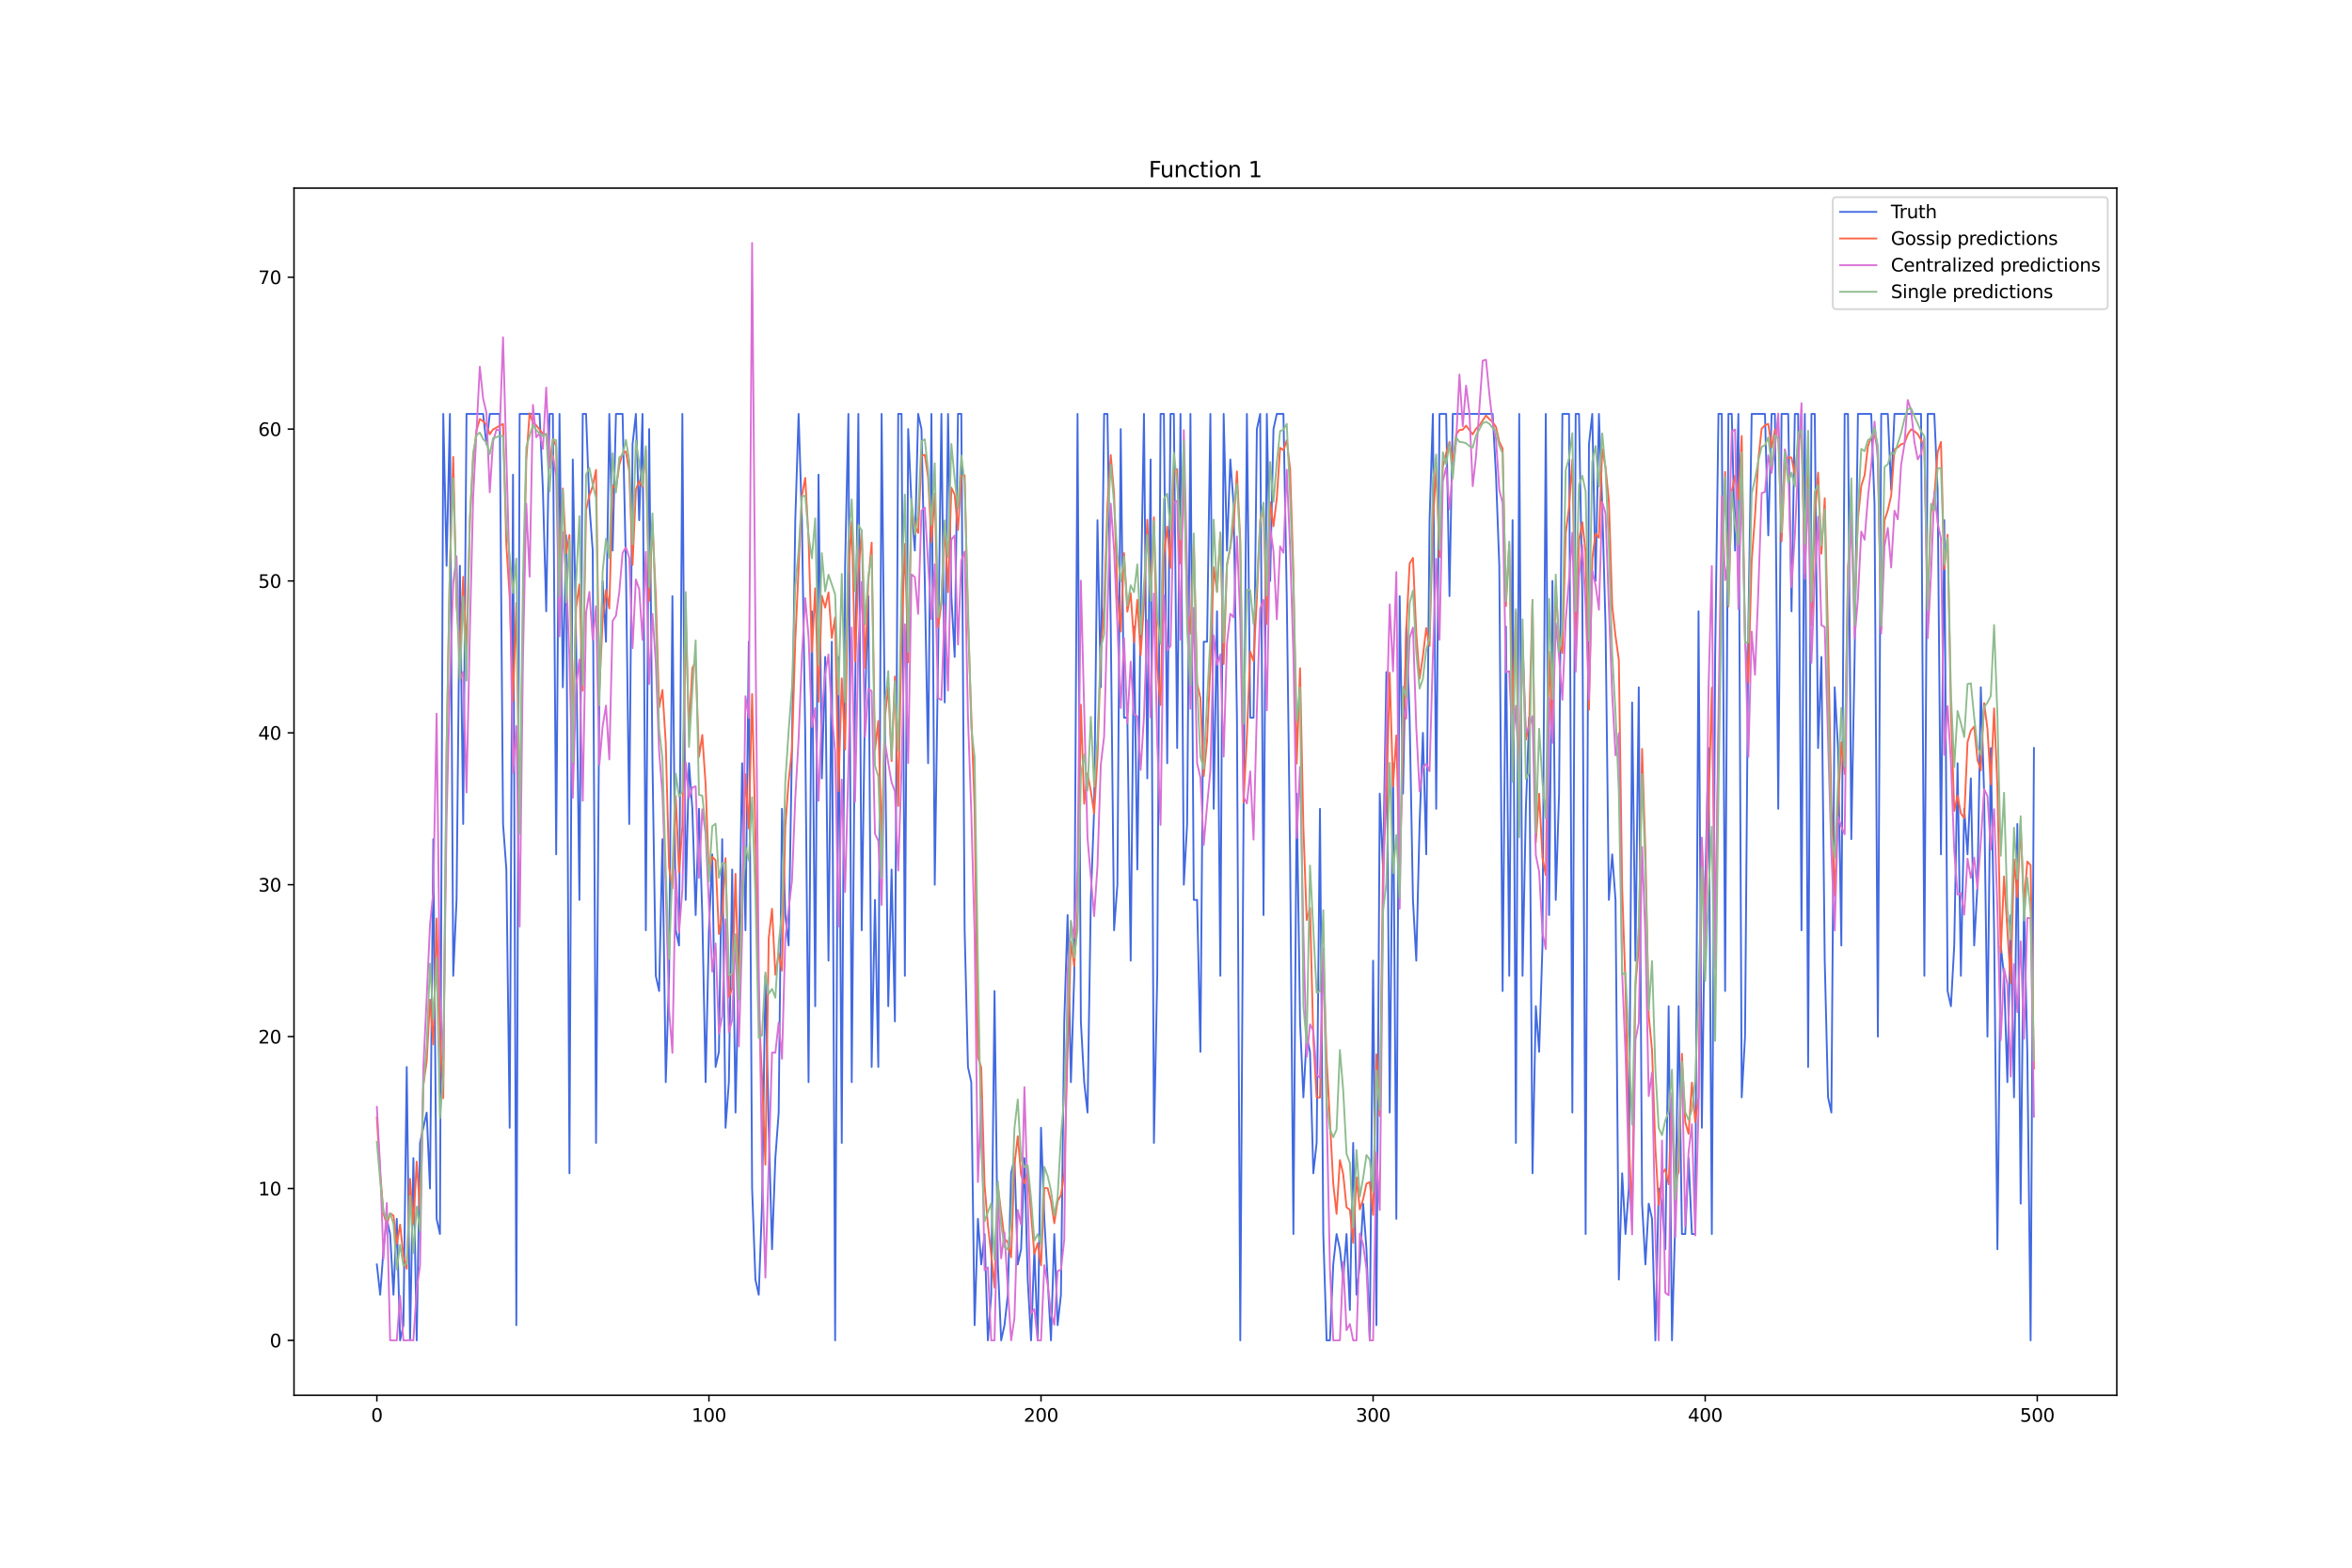 <?xml version="1.0" encoding="utf-8" standalone="no"?>
<!DOCTYPE svg PUBLIC "-//W3C//DTD SVG 1.1//EN"
  "http://www.w3.org/Graphics/SVG/1.1/DTD/svg11.dtd">
<svg xmlns:xlink="http://www.w3.org/1999/xlink" width="1296pt" height="864pt" viewBox="0 0 1296 864" xmlns="http://www.w3.org/2000/svg" version="1.1">
 <defs>
  <style type="text/css">*{stroke-linejoin: round; stroke-linecap: butt}</style>
 </defs>
 <g id="figure_1">
  <g id="patch_1">
   <path d="M 0 864 
L 1296 864 
L 1296 0 
L 0 0 
z
" style="fill: #ffffff"/>
  </g>
  <g id="axes_1">
   <g id="patch_2">
    <path d="M 162 768.96 
L 1166.4 768.96 
L 1166.4 103.68 
L 162 103.68 
z
" style="fill: #ffffff"/>
   </g>
   <g id="matplotlib.axis_1">
    <g id="xtick_1">
     <g id="line2d_1">
      <defs>
       <path id="mcb0550f1d6" d="M 0 0 
L 0 3.5 
" style="stroke: #000000; stroke-width: 0.8"/>
      </defs>
      <g>
       <use xlink:href="#mcb0550f1d6" x="207.655" y="768.96" style="stroke: #000000; stroke-width: 0.8"/>
      </g>
     </g>
     <g id="text_1">
      <!-- 0 -->
      <g transform="translate(204.473 783.558) scale(0.1 -0.1)">
       <defs>
        <path id="DejaVuSans-30" d="M 2034 4250 
Q 1547 4250 1301 3770 
Q 1056 3291 1056 2328 
Q 1056 1369 1301 889 
Q 1547 409 2034 409 
Q 2525 409 2770 889 
Q 3016 1369 3016 2328 
Q 3016 3291 2770 3770 
Q 2525 4250 2034 4250 
z
M 2034 4750 
Q 2819 4750 3233 4129 
Q 3647 3509 3647 2328 
Q 3647 1150 3233 529 
Q 2819 -91 2034 -91 
Q 1250 -91 836 529 
Q 422 1150 422 2328 
Q 422 3509 836 4129 
Q 1250 4750 2034 4750 
z
" transform="scale(0.016)"/>
       </defs>
       <use xlink:href="#DejaVuSans-30"/>
      </g>
     </g>
    </g>
    <g id="xtick_2">
     <g id="line2d_2">
      <g>
       <use xlink:href="#mcb0550f1d6" x="390.639" y="768.96" style="stroke: #000000; stroke-width: 0.8"/>
      </g>
     </g>
     <g id="text_2">
      <!-- 100 -->
      <g transform="translate(381.095 783.558) scale(0.1 -0.1)">
       <defs>
        <path id="DejaVuSans-31" d="M 794 531 
L 1825 531 
L 1825 4091 
L 703 3866 
L 703 4441 
L 1819 4666 
L 2450 4666 
L 2450 531 
L 3481 531 
L 3481 0 
L 794 0 
L 794 531 
z
" transform="scale(0.016)"/>
       </defs>
       <use xlink:href="#DejaVuSans-31"/>
       <use xlink:href="#DejaVuSans-30" x="63.623"/>
       <use xlink:href="#DejaVuSans-30" x="127.246"/>
      </g>
     </g>
    </g>
    <g id="xtick_3">
     <g id="line2d_3">
      <g>
       <use xlink:href="#mcb0550f1d6" x="573.623" y="768.96" style="stroke: #000000; stroke-width: 0.8"/>
      </g>
     </g>
     <g id="text_3">
      <!-- 200 -->
      <g transform="translate(564.079 783.558) scale(0.1 -0.1)">
       <defs>
        <path id="DejaVuSans-32" d="M 1228 531 
L 3431 531 
L 3431 0 
L 469 0 
L 469 531 
Q 828 903 1448 1529 
Q 2069 2156 2228 2338 
Q 2531 2678 2651 2914 
Q 2772 3150 2772 3378 
Q 2772 3750 2511 3984 
Q 2250 4219 1831 4219 
Q 1534 4219 1204 4116 
Q 875 4013 500 3803 
L 500 4441 
Q 881 4594 1212 4672 
Q 1544 4750 1819 4750 
Q 2544 4750 2975 4387 
Q 3406 4025 3406 3419 
Q 3406 3131 3298 2873 
Q 3191 2616 2906 2266 
Q 2828 2175 2409 1742 
Q 1991 1309 1228 531 
z
" transform="scale(0.016)"/>
       </defs>
       <use xlink:href="#DejaVuSans-32"/>
       <use xlink:href="#DejaVuSans-30" x="63.623"/>
       <use xlink:href="#DejaVuSans-30" x="127.246"/>
      </g>
     </g>
    </g>
    <g id="xtick_4">
     <g id="line2d_4">
      <g>
       <use xlink:href="#mcb0550f1d6" x="756.607" y="768.96" style="stroke: #000000; stroke-width: 0.8"/>
      </g>
     </g>
     <g id="text_4">
      <!-- 300 -->
      <g transform="translate(747.063 783.558) scale(0.1 -0.1)">
       <defs>
        <path id="DejaVuSans-33" d="M 2597 2516 
Q 3050 2419 3304 2112 
Q 3559 1806 3559 1356 
Q 3559 666 3084 287 
Q 2609 -91 1734 -91 
Q 1441 -91 1130 -33 
Q 819 25 488 141 
L 488 750 
Q 750 597 1062 519 
Q 1375 441 1716 441 
Q 2309 441 2620 675 
Q 2931 909 2931 1356 
Q 2931 1769 2642 2001 
Q 2353 2234 1838 2234 
L 1294 2234 
L 1294 2753 
L 1863 2753 
Q 2328 2753 2575 2939 
Q 2822 3125 2822 3475 
Q 2822 3834 2567 4026 
Q 2313 4219 1838 4219 
Q 1578 4219 1281 4162 
Q 984 4106 628 3988 
L 628 4550 
Q 988 4650 1302 4700 
Q 1616 4750 1894 4750 
Q 2613 4750 3031 4423 
Q 3450 4097 3450 3541 
Q 3450 3153 3228 2886 
Q 3006 2619 2597 2516 
z
" transform="scale(0.016)"/>
       </defs>
       <use xlink:href="#DejaVuSans-33"/>
       <use xlink:href="#DejaVuSans-30" x="63.623"/>
       <use xlink:href="#DejaVuSans-30" x="127.246"/>
      </g>
     </g>
    </g>
    <g id="xtick_5">
     <g id="line2d_5">
      <g>
       <use xlink:href="#mcb0550f1d6" x="939.591" y="768.96" style="stroke: #000000; stroke-width: 0.8"/>
      </g>
     </g>
     <g id="text_5">
      <!-- 400 -->
      <g transform="translate(930.047 783.558) scale(0.1 -0.1)">
       <defs>
        <path id="DejaVuSans-34" d="M 2419 4116 
L 825 1625 
L 2419 1625 
L 2419 4116 
z
M 2253 4666 
L 3047 4666 
L 3047 1625 
L 3713 1625 
L 3713 1100 
L 3047 1100 
L 3047 0 
L 2419 0 
L 2419 1100 
L 313 1100 
L 313 1709 
L 2253 4666 
z
" transform="scale(0.016)"/>
       </defs>
       <use xlink:href="#DejaVuSans-34"/>
       <use xlink:href="#DejaVuSans-30" x="63.623"/>
       <use xlink:href="#DejaVuSans-30" x="127.246"/>
      </g>
     </g>
    </g>
    <g id="xtick_6">
     <g id="line2d_6">
      <g>
       <use xlink:href="#mcb0550f1d6" x="1122.575" y="768.96" style="stroke: #000000; stroke-width: 0.8"/>
      </g>
     </g>
     <g id="text_6">
      <!-- 500 -->
      <g transform="translate(1113.032 783.558) scale(0.1 -0.1)">
       <defs>
        <path id="DejaVuSans-35" d="M 691 4666 
L 3169 4666 
L 3169 4134 
L 1269 4134 
L 1269 2991 
Q 1406 3038 1543 3061 
Q 1681 3084 1819 3084 
Q 2600 3084 3056 2656 
Q 3513 2228 3513 1497 
Q 3513 744 3044 326 
Q 2575 -91 1722 -91 
Q 1428 -91 1123 -41 
Q 819 9 494 109 
L 494 744 
Q 775 591 1075 516 
Q 1375 441 1709 441 
Q 2250 441 2565 725 
Q 2881 1009 2881 1497 
Q 2881 1984 2565 2268 
Q 2250 2553 1709 2553 
Q 1456 2553 1204 2497 
Q 953 2441 691 2322 
L 691 4666 
z
" transform="scale(0.016)"/>
       </defs>
       <use xlink:href="#DejaVuSans-35"/>
       <use xlink:href="#DejaVuSans-30" x="63.623"/>
       <use xlink:href="#DejaVuSans-30" x="127.246"/>
      </g>
     </g>
    </g>
   </g>
   <g id="matplotlib.axis_2">
    <g id="ytick_1">
     <g id="line2d_7">
      <defs>
       <path id="mcf7123c9c1" d="M 0 0 
L -3.5 0 
" style="stroke: #000000; stroke-width: 0.8"/>
      </defs>
      <g>
       <use xlink:href="#mcf7123c9c1" x="162" y="738.72" style="stroke: #000000; stroke-width: 0.8"/>
      </g>
     </g>
     <g id="text_7">
      <!-- 0 -->
      <g transform="translate(148.637 742.519) scale(0.1 -0.1)">
       <use xlink:href="#DejaVuSans-30"/>
      </g>
     </g>
    </g>
    <g id="ytick_2">
     <g id="line2d_8">
      <g>
       <use xlink:href="#mcf7123c9c1" x="162" y="655.013" style="stroke: #000000; stroke-width: 0.8"/>
      </g>
     </g>
     <g id="text_8">
      <!-- 10 -->
      <g transform="translate(142.275 658.812) scale(0.1 -0.1)">
       <use xlink:href="#DejaVuSans-31"/>
       <use xlink:href="#DejaVuSans-30" x="63.623"/>
      </g>
     </g>
    </g>
    <g id="ytick_3">
     <g id="line2d_9">
      <g>
       <use xlink:href="#mcf7123c9c1" x="162" y="571.306" style="stroke: #000000; stroke-width: 0.8"/>
      </g>
     </g>
     <g id="text_9">
      <!-- 20 -->
      <g transform="translate(142.275 575.105) scale(0.1 -0.1)">
       <use xlink:href="#DejaVuSans-32"/>
       <use xlink:href="#DejaVuSans-30" x="63.623"/>
      </g>
     </g>
    </g>
    <g id="ytick_4">
     <g id="line2d_10">
      <g>
       <use xlink:href="#mcf7123c9c1" x="162" y="487.599" style="stroke: #000000; stroke-width: 0.8"/>
      </g>
     </g>
     <g id="text_10">
      <!-- 30 -->
      <g transform="translate(142.275 491.398) scale(0.1 -0.1)">
       <use xlink:href="#DejaVuSans-33"/>
       <use xlink:href="#DejaVuSans-30" x="63.623"/>
      </g>
     </g>
    </g>
    <g id="ytick_5">
     <g id="line2d_11">
      <g>
       <use xlink:href="#mcf7123c9c1" x="162" y="403.892" style="stroke: #000000; stroke-width: 0.8"/>
      </g>
     </g>
     <g id="text_11">
      <!-- 40 -->
      <g transform="translate(142.275 407.691) scale(0.1 -0.1)">
       <use xlink:href="#DejaVuSans-34"/>
       <use xlink:href="#DejaVuSans-30" x="63.623"/>
      </g>
     </g>
    </g>
    <g id="ytick_6">
     <g id="line2d_12">
      <g>
       <use xlink:href="#mcf7123c9c1" x="162" y="320.185" style="stroke: #000000; stroke-width: 0.8"/>
      </g>
     </g>
     <g id="text_12">
      <!-- 50 -->
      <g transform="translate(142.275 323.985) scale(0.1 -0.1)">
       <use xlink:href="#DejaVuSans-35"/>
       <use xlink:href="#DejaVuSans-30" x="63.623"/>
      </g>
     </g>
    </g>
    <g id="ytick_7">
     <g id="line2d_13">
      <g>
       <use xlink:href="#mcf7123c9c1" x="162" y="236.478" style="stroke: #000000; stroke-width: 0.8"/>
      </g>
     </g>
     <g id="text_13">
      <!-- 60 -->
      <g transform="translate(142.275 240.278) scale(0.1 -0.1)">
       <defs>
        <path id="DejaVuSans-36" d="M 2113 2584 
Q 1688 2584 1439 2293 
Q 1191 2003 1191 1497 
Q 1191 994 1439 701 
Q 1688 409 2113 409 
Q 2538 409 2786 701 
Q 3034 994 3034 1497 
Q 3034 2003 2786 2293 
Q 2538 2584 2113 2584 
z
M 3366 4563 
L 3366 3988 
Q 3128 4100 2886 4159 
Q 2644 4219 2406 4219 
Q 1781 4219 1451 3797 
Q 1122 3375 1075 2522 
Q 1259 2794 1537 2939 
Q 1816 3084 2150 3084 
Q 2853 3084 3261 2657 
Q 3669 2231 3669 1497 
Q 3669 778 3244 343 
Q 2819 -91 2113 -91 
Q 1303 -91 875 529 
Q 447 1150 447 2328 
Q 447 3434 972 4092 
Q 1497 4750 2381 4750 
Q 2619 4750 2861 4703 
Q 3103 4656 3366 4563 
z
" transform="scale(0.016)"/>
       </defs>
       <use xlink:href="#DejaVuSans-36"/>
       <use xlink:href="#DejaVuSans-30" x="63.623"/>
      </g>
     </g>
    </g>
    <g id="ytick_8">
     <g id="line2d_14">
      <g>
       <use xlink:href="#mcf7123c9c1" x="162" y="152.771" style="stroke: #000000; stroke-width: 0.8"/>
      </g>
     </g>
     <g id="text_14">
      <!-- 70 -->
      <g transform="translate(142.275 156.571) scale(0.1 -0.1)">
       <defs>
        <path id="DejaVuSans-37" d="M 525 4666 
L 3525 4666 
L 3525 4397 
L 1831 0 
L 1172 0 
L 2766 4134 
L 525 4134 
L 525 4666 
z
" transform="scale(0.016)"/>
       </defs>
       <use xlink:href="#DejaVuSans-37"/>
       <use xlink:href="#DejaVuSans-30" x="63.623"/>
      </g>
     </g>
    </g>
   </g>
   <g id="line2d_15">
    <path d="M 207.655 696.867 
L 209.484 713.608 
L 211.314 688.496 
L 213.144 671.754 
L 214.974 680.125 
L 216.804 713.608 
L 218.634 671.754 
L 220.463 738.72 
L 222.293 730.349 
L 224.123 588.048 
L 225.953 738.72 
L 227.783 638.272 
L 229.613 738.72 
L 231.442 629.901 
L 235.102 613.16 
L 236.932 655.013 
L 238.762 462.487 
L 240.592 671.754 
L 242.422 680.125 
L 244.251 228.108 
L 246.081 311.815 
L 247.911 228.108 
L 249.741 537.823 
L 251.571 495.97 
L 253.401 311.815 
L 255.23 454.116 
L 257.06 228.108 
L 266.209 228.108 
L 268.039 244.849 
L 269.869 228.108 
L 275.359 228.108 
L 277.189 454.116 
L 279.018 479.228 
L 280.848 621.53 
L 282.678 261.59 
L 284.508 730.349 
L 286.338 228.108 
L 297.317 228.108 
L 299.147 269.961 
L 300.976 336.927 
L 302.806 228.108 
L 304.636 228.108 
L 306.466 470.858 
L 308.296 228.108 
L 310.126 378.78 
L 311.956 295.073 
L 313.785 646.642 
L 315.615 253.22 
L 317.445 353.668 
L 319.275 495.97 
L 321.105 228.108 
L 322.935 228.108 
L 324.764 278.332 
L 326.594 303.444 
L 328.424 629.901 
L 330.254 378.78 
L 332.084 320.185 
L 333.914 353.668 
L 335.743 228.108 
L 337.573 303.444 
L 339.403 228.108 
L 343.063 228.108 
L 344.893 311.815 
L 346.723 454.116 
L 348.552 244.849 
L 350.382 228.108 
L 352.212 286.703 
L 354.042 228.108 
L 355.872 512.711 
L 357.702 236.478 
L 359.531 420.634 
L 361.361 537.823 
L 363.191 546.194 
L 365.021 462.487 
L 366.851 596.418 
L 368.681 537.823 
L 370.51 328.556 
L 372.34 512.711 
L 374.17 521.082 
L 376 228.108 
L 377.83 495.97 
L 379.66 420.634 
L 381.489 445.746 
L 383.319 504.341 
L 385.149 445.746 
L 386.979 504.341 
L 388.809 596.418 
L 390.639 512.711 
L 392.469 470.858 
L 394.298 588.048 
L 396.128 579.677 
L 397.958 462.487 
L 399.788 621.53 
L 401.618 596.418 
L 403.448 479.228 
L 405.277 613.16 
L 407.107 529.453 
L 408.937 420.634 
L 410.767 512.711 
L 412.597 353.668 
L 414.427 655.013 
L 416.256 705.237 
L 418.086 713.608 
L 419.916 663.384 
L 421.746 537.823 
L 423.576 621.53 
L 425.406 688.496 
L 427.236 638.272 
L 429.065 613.16 
L 430.895 445.746 
L 432.725 504.341 
L 434.555 521.082 
L 436.385 412.263 
L 438.215 286.703 
L 440.044 228.108 
L 441.874 286.703 
L 443.704 403.892 
L 445.534 596.418 
L 447.364 336.927 
L 449.194 554.565 
L 451.023 261.59 
L 452.853 429.004 
L 454.683 362.039 
L 456.513 529.453 
L 458.343 353.668 
L 460.173 738.72 
L 462.003 362.039 
L 463.832 629.901 
L 465.662 311.815 
L 467.492 228.108 
L 469.322 596.418 
L 471.152 387.151 
L 472.982 228.108 
L 474.811 512.711 
L 476.641 387.151 
L 478.471 328.556 
L 480.301 588.048 
L 482.131 495.97 
L 483.961 588.048 
L 485.79 228.108 
L 487.62 403.892 
L 489.45 554.565 
L 491.28 479.228 
L 493.11 562.935 
L 494.94 228.108 
L 496.77 228.108 
L 498.599 537.823 
L 500.429 236.478 
L 502.259 278.332 
L 504.089 303.444 
L 505.919 228.108 
L 507.749 236.478 
L 509.578 320.185 
L 511.408 420.634 
L 513.238 228.108 
L 515.068 487.599 
L 516.898 362.039 
L 518.728 228.108 
L 520.557 387.151 
L 522.387 228.108 
L 524.217 328.556 
L 526.047 362.039 
L 527.877 228.108 
L 529.707 228.108 
L 531.536 512.711 
L 533.366 588.048 
L 535.196 596.418 
L 537.026 730.349 
L 538.856 671.754 
L 540.686 696.867 
L 542.516 680.125 
L 544.345 738.72 
L 546.175 713.608 
L 548.005 546.194 
L 549.835 696.867 
L 551.665 738.72 
L 553.495 730.349 
L 555.324 713.608 
L 557.154 646.642 
L 558.984 638.272 
L 560.814 696.867 
L 562.644 688.496 
L 564.474 638.272 
L 566.303 705.237 
L 568.133 738.72 
L 569.963 688.496 
L 571.793 738.72 
L 573.623 621.53 
L 575.453 671.754 
L 579.112 738.72 
L 580.942 680.125 
L 582.772 730.349 
L 584.602 713.608 
L 586.432 562.935 
L 588.262 504.341 
L 590.091 596.418 
L 591.921 537.823 
L 593.751 228.108 
L 595.581 562.935 
L 597.411 596.418 
L 599.241 613.16 
L 601.07 495.97 
L 602.9 445.746 
L 604.73 286.703 
L 606.56 378.78 
L 608.39 228.108 
L 610.22 228.108 
L 612.05 345.297 
L 613.879 512.711 
L 615.709 487.599 
L 617.539 236.478 
L 619.369 395.522 
L 621.199 395.522 
L 623.029 529.453 
L 624.858 345.297 
L 626.688 479.228 
L 628.518 336.927 
L 630.348 228.108 
L 632.178 429.004 
L 634.008 253.22 
L 635.837 629.901 
L 637.667 537.823 
L 639.497 228.108 
L 641.327 228.108 
L 643.157 420.634 
L 644.987 228.108 
L 646.817 228.108 
L 648.646 412.263 
L 650.476 228.108 
L 652.306 487.599 
L 654.136 454.116 
L 655.966 228.108 
L 657.796 495.97 
L 659.625 495.97 
L 661.455 579.677 
L 663.285 353.668 
L 665.115 353.668 
L 666.945 228.108 
L 668.775 445.746 
L 670.604 336.927 
L 672.434 537.823 
L 674.264 228.108 
L 676.094 303.444 
L 677.924 253.22 
L 679.754 278.332 
L 681.583 395.522 
L 683.413 738.72 
L 685.243 445.746 
L 687.073 228.108 
L 688.903 395.522 
L 690.733 395.522 
L 692.563 236.478 
L 694.392 228.108 
L 696.222 504.341 
L 698.052 228.108 
L 699.882 320.185 
L 701.712 236.478 
L 703.542 228.108 
L 707.201 228.108 
L 709.031 328.556 
L 710.861 470.858 
L 712.691 680.125 
L 714.521 437.375 
L 716.35 562.935 
L 718.18 604.789 
L 720.01 571.306 
L 721.84 579.677 
L 723.67 646.642 
L 725.5 629.901 
L 727.33 445.746 
L 729.159 680.125 
L 730.989 738.72 
L 732.819 738.72 
L 734.649 696.867 
L 736.479 680.125 
L 738.309 688.496 
L 740.138 705.237 
L 741.968 680.125 
L 743.798 721.979 
L 745.628 629.901 
L 747.458 713.608 
L 749.288 696.867 
L 751.117 663.384 
L 752.947 688.496 
L 754.777 738.72 
L 756.607 529.453 
L 758.437 730.349 
L 760.267 437.375 
L 762.097 479.228 
L 763.926 370.409 
L 765.756 613.16 
L 767.586 420.634 
L 769.416 671.754 
L 771.246 328.556 
L 773.076 437.375 
L 774.905 345.297 
L 776.735 395.522 
L 778.565 495.97 
L 780.395 529.453 
L 782.225 454.116 
L 784.055 403.892 
L 785.884 470.858 
L 787.714 286.703 
L 789.544 228.108 
L 791.374 445.746 
L 793.204 228.108 
L 796.864 228.108 
L 798.693 328.556 
L 800.523 228.108 
L 822.481 228.108 
L 824.311 261.59 
L 826.141 311.815 
L 827.971 546.194 
L 829.801 345.297 
L 831.63 537.823 
L 833.46 286.703 
L 835.29 629.901 
L 837.12 228.108 
L 838.95 537.823 
L 840.78 445.746 
L 842.61 395.522 
L 844.439 646.642 
L 846.269 554.565 
L 848.099 579.677 
L 849.929 521.082 
L 851.759 228.108 
L 853.589 504.341 
L 855.418 320.185 
L 857.248 495.97 
L 859.078 437.375 
L 860.908 228.108 
L 864.568 228.108 
L 866.397 613.16 
L 868.227 228.108 
L 870.057 228.108 
L 871.887 328.556 
L 873.717 680.125 
L 875.547 244.849 
L 877.377 228.108 
L 879.206 320.185 
L 881.036 228.108 
L 882.866 278.332 
L 884.696 345.297 
L 886.526 495.97 
L 888.356 470.858 
L 890.185 495.97 
L 892.015 705.237 
L 893.845 646.642 
L 895.675 680.125 
L 897.505 655.013 
L 899.335 387.151 
L 901.164 529.453 
L 902.994 378.78 
L 904.824 663.384 
L 906.654 696.867 
L 908.484 663.384 
L 910.314 671.754 
L 912.144 738.72 
L 913.973 655.013 
L 915.803 663.384 
L 917.633 688.496 
L 919.463 554.565 
L 921.293 738.72 
L 923.123 671.754 
L 924.952 554.565 
L 926.782 680.125 
L 928.612 680.125 
L 930.442 638.272 
L 932.272 680.125 
L 934.102 680.125 
L 935.931 336.927 
L 937.761 621.53 
L 939.591 487.599 
L 941.421 412.263 
L 943.251 680.125 
L 945.081 362.039 
L 946.911 228.108 
L 948.74 228.108 
L 950.57 546.194 
L 952.4 228.108 
L 954.23 228.108 
L 956.06 303.444 
L 957.89 228.108 
L 959.719 604.789 
L 961.549 571.306 
L 963.379 345.297 
L 965.209 228.108 
L 972.528 228.108 
L 974.358 295.073 
L 976.188 228.108 
L 978.018 228.108 
L 979.848 445.746 
L 981.678 228.108 
L 985.337 228.108 
L 987.167 336.927 
L 988.997 228.108 
L 990.827 228.108 
L 992.657 512.711 
L 994.486 228.108 
L 996.316 588.048 
L 998.146 228.108 
L 999.976 228.108 
L 1001.806 412.263 
L 1003.636 362.039 
L 1005.465 529.453 
L 1007.295 604.789 
L 1009.125 613.16 
L 1010.955 378.78 
L 1012.785 412.263 
L 1014.615 521.082 
L 1016.444 228.108 
L 1018.274 228.108 
L 1020.104 462.487 
L 1021.934 362.039 
L 1023.764 228.108 
L 1031.083 228.108 
L 1032.913 278.332 
L 1034.743 571.306 
L 1036.573 228.108 
L 1040.232 228.108 
L 1042.062 269.961 
L 1043.892 228.108 
L 1058.531 228.108 
L 1060.361 537.823 
L 1062.191 228.108 
L 1065.85 228.108 
L 1067.68 269.961 
L 1069.51 470.858 
L 1071.34 286.703 
L 1073.17 546.194 
L 1074.999 554.565 
L 1076.829 521.082 
L 1078.659 420.634 
L 1080.489 537.823 
L 1082.319 445.746 
L 1084.149 470.858 
L 1085.978 429.004 
L 1087.808 521.082 
L 1089.638 487.599 
L 1091.468 378.78 
L 1093.298 437.375 
L 1095.128 571.306 
L 1096.958 412.263 
L 1098.787 512.711 
L 1100.617 688.496 
L 1102.447 521.082 
L 1104.277 537.823 
L 1106.107 596.418 
L 1107.937 504.341 
L 1109.766 604.789 
L 1111.596 454.116 
L 1113.426 663.384 
L 1115.256 495.97 
L 1117.086 579.677 
L 1118.916 738.72 
L 1120.745 412.263 
L 1120.745 412.263 
" clip-path="url(#pb3e52f9447)" style="fill: none; stroke: #4169e1; stroke-linecap: square"/>
   </g>
   <g id="line2d_16">
    <path d="M 207.655 615.841 
L 209.484 646.291 
L 211.314 668.816 
L 213.144 675.119 
L 214.974 668.669 
L 216.804 669.966 
L 218.634 685.632 
L 220.463 674.925 
L 222.293 692.32 
L 224.123 699.253 
L 225.953 649.688 
L 227.783 674.707 
L 229.613 640.219 
L 231.442 667.36 
L 233.272 597.79 
L 235.102 585.068 
L 236.932 550.928 
L 238.762 575.604 
L 240.592 506.215 
L 242.422 569.769 
L 244.251 605.204 
L 246.081 412.24 
L 247.911 312.462 
L 249.741 251.79 
L 251.571 334.077 
L 253.401 357.811 
L 255.23 317.89 
L 257.06 359.577 
L 258.89 287.269 
L 260.72 252.752 
L 262.55 237.358 
L 264.38 230.923 
L 266.209 232.148 
L 268.039 234.162 
L 269.869 239.368 
L 271.699 236.607 
L 273.529 235.698 
L 275.359 234.544 
L 277.189 233.639 
L 279.018 300.394 
L 280.848 329.349 
L 282.678 386.512 
L 284.508 332.315 
L 286.338 455.334 
L 288.168 338.707 
L 289.997 253.559 
L 291.827 227.778 
L 293.657 232.93 
L 295.487 234.413 
L 299.147 239.105 
L 300.976 239.388 
L 302.806 255.806 
L 304.636 241.99 
L 306.466 245.906 
L 308.296 317.07 
L 310.126 269.236 
L 311.956 304.91 
L 313.785 294.838 
L 315.615 405.558 
L 317.445 334.836 
L 319.275 322.074 
L 321.105 380.663 
L 322.935 280.97 
L 324.764 273.074 
L 326.594 267.951 
L 328.424 258.958 
L 330.254 380.701 
L 332.084 341.641 
L 333.914 325.043 
L 335.743 335.349 
L 337.573 267.386 
L 339.403 269.608 
L 341.233 256.458 
L 343.063 249.752 
L 344.893 248.846 
L 346.723 259.642 
L 348.552 311.342 
L 350.382 269.887 
L 352.212 265.242 
L 354.042 268.298 
L 355.872 248.137 
L 357.702 331.139 
L 359.531 287.918 
L 361.361 328.887 
L 363.191 389.922 
L 365.021 380.255 
L 366.851 409.561 
L 368.681 478.091 
L 370.51 489.636 
L 372.34 438.739 
L 374.17 480.812 
L 376 455.649 
L 377.83 340.169 
L 379.66 402.573 
L 381.489 368.218 
L 383.319 364.772 
L 385.149 417.13 
L 386.979 405.08 
L 388.809 432.396 
L 390.639 482.706 
L 392.469 472.187 
L 394.298 474.119 
L 396.128 514.734 
L 397.958 503.978 
L 399.788 472.926 
L 401.618 549.528 
L 403.448 544.582 
L 405.277 481.587 
L 407.107 547.193 
L 408.937 491.528 
L 410.767 426.695 
L 412.597 456.607 
L 414.427 382.516 
L 416.256 459.816 
L 418.086 555.626 
L 419.916 594.083 
L 421.746 641.9 
L 423.576 517.137 
L 425.406 500.854 
L 427.236 537.219 
L 429.065 525.42 
L 430.895 534.961 
L 432.725 455.615 
L 434.555 430.479 
L 436.385 413.398 
L 438.215 353.13 
L 441.874 273.181 
L 443.704 263.375 
L 445.534 296.917 
L 447.364 359.318 
L 449.194 324.275 
L 451.023 386.784 
L 452.853 328.364 
L 454.683 334.859 
L 456.513 326.486 
L 458.343 351.618 
L 460.173 340.262 
L 462.003 436.001 
L 463.832 373.876 
L 465.662 413.132 
L 467.492 316.581 
L 469.322 287.442 
L 471.152 364.62 
L 472.982 315.805 
L 474.811 292.386 
L 476.641 368.11 
L 478.471 320.233 
L 480.301 299.059 
L 482.131 413.539 
L 483.961 397.358 
L 485.79 464.047 
L 487.62 395.357 
L 489.45 378.238 
L 491.28 419.447 
L 493.11 372.892 
L 494.94 444.175 
L 496.77 352.449 
L 498.599 299.769 
L 500.429 365.049 
L 502.259 280.803 
L 504.089 289.855 
L 505.919 293.757 
L 507.749 251.269 
L 509.578 250.604 
L 511.408 263.164 
L 513.238 298.829 
L 515.068 272.016 
L 516.898 345.714 
L 518.728 332.728 
L 520.557 288.879 
L 522.387 326.418 
L 524.217 268.781 
L 526.047 272.6 
L 527.877 292.161 
L 529.707 262.318 
L 531.536 261.991 
L 533.366 342.079 
L 537.026 445.406 
L 538.856 582.484 
L 540.686 588.397 
L 542.516 653.15 
L 544.345 675.018 
L 546.175 691.252 
L 548.005 709.61 
L 549.835 653.663 
L 553.495 682.736 
L 555.324 684.648 
L 557.154 692.936 
L 558.984 642.01 
L 560.814 626.212 
L 562.644 647.518 
L 564.474 652.227 
L 566.303 645.016 
L 568.133 669.341 
L 569.963 691.174 
L 571.793 685.223 
L 573.623 697.391 
L 575.453 654.733 
L 577.283 654.851 
L 579.112 661.954 
L 580.942 674.19 
L 582.772 661.971 
L 584.602 658.736 
L 586.432 646.826 
L 588.262 579.713 
L 590.091 519.023 
L 591.921 532.375 
L 593.751 502.294 
L 595.581 388.355 
L 597.411 442.961 
L 599.241 426.257 
L 601.07 435.939 
L 602.9 448.389 
L 604.73 417.496 
L 606.56 360.155 
L 608.39 333.82 
L 610.22 278.665 
L 612.05 250.766 
L 613.879 271.982 
L 615.709 327.739 
L 617.539 348.092 
L 619.369 304.835 
L 621.199 337.142 
L 623.029 326.845 
L 624.858 354.142 
L 626.688 330.592 
L 628.518 361.047 
L 630.348 333.17 
L 632.178 286.423 
L 634.008 329.461 
L 635.837 285.074 
L 637.667 368.623 
L 639.497 388.58 
L 641.327 306.546 
L 643.157 290.207 
L 644.987 312.994 
L 646.817 259.853 
L 648.646 258.538 
L 650.476 310.515 
L 652.306 262.052 
L 654.136 331.871 
L 655.966 349.242 
L 657.796 298.911 
L 659.625 376.686 
L 661.455 384.689 
L 663.285 427.749 
L 665.115 408.326 
L 666.945 366.54 
L 668.775 312.659 
L 670.604 325.934 
L 672.434 293.886 
L 674.264 365.935 
L 676.094 311.487 
L 677.924 301.675 
L 679.754 288.922 
L 681.583 259.799 
L 683.413 297.933 
L 685.243 442.151 
L 687.073 405.273 
L 688.903 359.147 
L 690.733 364.309 
L 692.563 329.936 
L 694.392 286.581 
L 696.222 279.834 
L 698.052 343.883 
L 699.882 276.768 
L 701.712 290.078 
L 703.542 274.645 
L 705.371 246.822 
L 707.201 248.082 
L 709.031 242.653 
L 710.861 258.444 
L 712.691 314.984 
L 714.521 420.827 
L 716.35 368.263 
L 718.18 455.71 
L 720.01 507.045 
L 721.84 500.366 
L 723.67 572.526 
L 725.5 604.801 
L 727.33 604.901 
L 729.159 525.425 
L 730.989 583.449 
L 734.649 652.358 
L 736.479 669.014 
L 738.309 639.329 
L 740.138 647.043 
L 741.968 665.408 
L 743.798 666.691 
L 745.628 685.015 
L 747.458 648.828 
L 749.288 666.535 
L 751.117 660.978 
L 752.947 652.352 
L 754.777 651.512 
L 756.607 669.607 
L 758.437 581.079 
L 760.267 615.059 
L 762.097 475.894 
L 763.926 441.928 
L 765.756 370.706 
L 767.586 433.377 
L 769.416 405.294 
L 771.246 480.103 
L 774.905 346.733 
L 776.735 310.554 
L 778.565 307.464 
L 780.395 348.798 
L 782.225 374.045 
L 784.055 361.575 
L 785.884 346.166 
L 787.714 356.009 
L 789.544 288.175 
L 791.374 257.884 
L 793.204 307.013 
L 795.034 257.402 
L 796.864 249.783 
L 798.693 243.615 
L 800.523 254.614 
L 802.353 239.483 
L 804.183 236.994 
L 806.013 236.789 
L 807.843 234.572 
L 811.502 239.417 
L 813.332 236.262 
L 815.162 234.478 
L 818.822 229 
L 820.651 230.978 
L 822.481 232.63 
L 824.311 235.238 
L 826.141 243.482 
L 827.971 247.204 
L 829.801 334.006 
L 831.63 299.956 
L 833.46 393.541 
L 835.29 337.158 
L 837.12 436.329 
L 838.95 353.651 
L 840.78 407.717 
L 842.61 398.606 
L 844.439 330.719 
L 846.269 464.233 
L 848.099 437.472 
L 849.929 472.854 
L 851.759 482.324 
L 853.589 359.232 
L 855.418 403.108 
L 857.248 322.969 
L 859.078 353.946 
L 860.908 359.965 
L 862.738 293.76 
L 864.568 279.637 
L 866.397 253.365 
L 868.227 356.992 
L 870.057 297.683 
L 871.887 287.795 
L 873.717 304.486 
L 875.547 391.212 
L 877.377 307.929 
L 879.206 293.929 
L 881.036 296.396 
L 882.866 247.504 
L 884.696 257.477 
L 886.526 276.209 
L 888.356 333.82 
L 890.185 350.534 
L 892.015 363.74 
L 893.845 489.606 
L 895.675 543.18 
L 897.505 628.442 
L 899.335 669.339 
L 901.164 543.317 
L 902.994 521.673 
L 904.824 412.765 
L 906.654 469.601 
L 908.484 559.541 
L 910.314 578.986 
L 912.144 632.712 
L 913.973 664.16 
L 915.803 646.798 
L 917.633 644.403 
L 919.463 652.725 
L 921.293 604.953 
L 923.123 652.269 
L 924.952 645.702 
L 926.782 580.762 
L 928.612 618.439 
L 930.442 624.927 
L 932.272 596.641 
L 934.102 618.273 
L 935.931 604.701 
L 937.761 463.513 
L 939.591 511.622 
L 943.251 378.974 
L 945.081 515.785 
L 946.911 408.361 
L 948.74 314.663 
L 950.57 260.066 
L 952.4 334.2 
L 954.23 270.798 
L 956.06 262.113 
L 957.89 275.348 
L 959.719 240.254 
L 961.549 351.944 
L 963.379 376.126 
L 965.209 309.079 
L 967.039 284.638 
L 968.869 253.235 
L 970.698 236.275 
L 972.528 234.382 
L 974.358 233.609 
L 976.188 246.535 
L 978.018 237.055 
L 979.848 235.416 
L 981.678 298.41 
L 983.507 257.652 
L 985.337 252.123 
L 987.167 252.162 
L 988.997 261.848 
L 990.827 243.293 
L 992.657 238.135 
L 994.486 316.222 
L 996.316 257.539 
L 998.146 344.42 
L 999.976 284.353 
L 1001.806 260.496 
L 1003.636 305.155 
L 1005.465 274.568 
L 1007.295 351.295 
L 1009.125 443.551 
L 1010.955 493.735 
L 1012.785 444.271 
L 1014.615 409.11 
L 1016.444 426.664 
L 1018.274 312.934 
L 1020.104 287.598 
L 1021.934 336.317 
L 1023.764 286.045 
L 1025.594 267.75 
L 1027.424 261.975 
L 1029.253 245.916 
L 1031.083 240.929 
L 1032.913 240.099 
L 1034.743 247.256 
L 1036.573 346.837 
L 1038.403 286.827 
L 1040.232 281.173 
L 1042.062 273.287 
L 1043.892 247.634 
L 1045.722 246.56 
L 1047.552 244.833 
L 1049.382 244.338 
L 1051.211 239.443 
L 1053.041 236.618 
L 1054.871 237.647 
L 1056.701 239.245 
L 1058.531 242.387 
L 1060.361 246.911 
L 1062.191 333.687 
L 1064.02 282.635 
L 1065.85 273.584 
L 1067.68 249.316 
L 1069.51 243.542 
L 1071.34 313.695 
L 1073.17 294.705 
L 1074.999 392.242 
L 1076.829 446.974 
L 1078.659 438.425 
L 1080.489 448.33 
L 1082.319 450.866 
L 1084.149 409.019 
L 1085.978 402.657 
L 1087.808 400.428 
L 1089.638 418.792 
L 1091.468 424.577 
L 1093.298 387.5 
L 1095.128 401.66 
L 1096.958 432.291 
L 1098.787 390.391 
L 1100.617 433.533 
L 1102.447 524.991 
L 1104.277 483.043 
L 1107.937 541.925 
L 1109.766 473.622 
L 1111.596 494.494 
L 1113.426 455.056 
L 1115.256 498.541 
L 1117.086 474.828 
L 1118.916 476.861 
L 1120.745 588.905 
L 1120.745 588.905 
" clip-path="url(#pb3e52f9447)" style="fill: none; stroke: #ff6347; stroke-linecap: square"/>
   </g>
   <g id="line2d_17">
    <path d="M 207.655 610.032 
L 209.484 643.454 
L 211.314 693.745 
L 213.144 663.042 
L 214.974 738.72 
L 218.634 738.72 
L 220.463 714.186 
L 222.293 738.72 
L 224.123 738.72 
L 225.953 738.497 
L 227.783 738.72 
L 229.613 710.682 
L 231.442 697.518 
L 233.272 588.241 
L 235.102 550.149 
L 236.932 509.687 
L 238.762 491.441 
L 240.592 393.312 
L 242.422 548.565 
L 244.251 584.066 
L 246.081 451.304 
L 247.911 377.521 
L 249.741 321.146 
L 251.571 306.628 
L 253.401 374.868 
L 255.23 370.296 
L 257.06 436.766 
L 258.89 348.623 
L 260.72 273.76 
L 264.38 202.121 
L 266.209 219.614 
L 268.039 227.447 
L 269.869 271.318 
L 271.699 243.303 
L 273.529 236.857 
L 275.359 237.125 
L 277.189 185.88 
L 280.848 318.041 
L 282.678 425.98 
L 284.508 400.096 
L 286.338 510.652 
L 288.168 362.562 
L 289.997 277.577 
L 291.827 317.824 
L 293.657 223.158 
L 295.487 240.989 
L 297.317 238.776 
L 299.147 247.426 
L 300.976 213.594 
L 302.806 257.846 
L 304.636 250.851 
L 306.466 262.336 
L 308.296 350.737 
L 310.126 293.193 
L 311.956 316.242 
L 313.785 362.951 
L 315.615 439.703 
L 317.445 377.484 
L 319.275 363.487 
L 321.105 441.336 
L 322.935 337.753 
L 324.764 326.214 
L 326.594 352.564 
L 328.424 334.068 
L 330.254 421.606 
L 332.084 400.211 
L 333.914 388.865 
L 335.743 418.561 
L 337.573 342.181 
L 339.403 339.375 
L 341.233 326.425 
L 343.063 304.679 
L 344.893 301.643 
L 346.723 307.293 
L 348.552 357.196 
L 350.382 319.369 
L 352.212 324.709 
L 354.042 352.622 
L 355.872 304.138 
L 357.702 377.004 
L 359.531 338.355 
L 361.361 365.195 
L 363.191 414.248 
L 365.021 437.536 
L 366.851 489.922 
L 368.681 556.623 
L 370.51 580.289 
L 372.34 479.559 
L 374.17 513.873 
L 376 490.181 
L 377.83 420.191 
L 379.66 439.907 
L 381.489 434.025 
L 383.319 433.365 
L 385.149 483.841 
L 386.979 445.984 
L 388.809 459.499 
L 390.639 498.773 
L 392.469 535.501 
L 394.298 519.984 
L 396.128 569.554 
L 397.958 560.031 
L 399.788 506.684 
L 401.618 568.972 
L 403.448 561.959 
L 405.277 514.953 
L 407.107 576.717 
L 408.937 515.706 
L 410.767 383.735 
L 412.597 395.735 
L 414.427 133.92 
L 416.256 348.529 
L 418.086 533.007 
L 419.916 641.526 
L 421.746 704.153 
L 425.406 580.067 
L 427.236 580.21 
L 429.065 563.491 
L 430.895 583.574 
L 432.725 516.983 
L 436.385 485.416 
L 438.215 439.981 
L 440.044 407.397 
L 441.874 361.578 
L 443.704 329.651 
L 445.534 351.087 
L 447.364 400.708 
L 449.194 390.265 
L 451.023 441.399 
L 452.853 393.157 
L 454.683 371.604 
L 456.513 360.66 
L 458.343 393.642 
L 460.173 414.201 
L 462.003 510.676 
L 463.832 429.603 
L 465.662 491.614 
L 467.492 422.967 
L 469.322 345.823 
L 471.152 441.864 
L 472.982 355.392 
L 474.811 320.765 
L 476.641 406.086 
L 478.471 379.706 
L 480.301 380.871 
L 482.131 459.506 
L 483.961 463.466 
L 485.79 498.728 
L 487.62 409.063 
L 489.45 420.548 
L 491.28 431.19 
L 493.11 436.09 
L 494.94 479.806 
L 496.77 423.597 
L 498.599 344.064 
L 500.429 420.543 
L 502.259 316.588 
L 504.089 318.044 
L 505.919 338.362 
L 507.749 281.387 
L 509.578 279.728 
L 513.238 341.202 
L 515.068 310.985 
L 516.898 384.715 
L 518.728 385.827 
L 520.557 333.353 
L 522.387 380.559 
L 524.217 297.442 
L 526.047 295.154 
L 527.877 355.234 
L 529.707 308.893 
L 531.536 303.996 
L 533.366 395.234 
L 535.196 447.68 
L 537.026 514.774 
L 538.856 651.477 
L 540.686 605.398 
L 542.516 700.053 
L 544.345 698.503 
L 546.175 738.72 
L 548.005 738.72 
L 549.835 658.792 
L 551.665 693.511 
L 553.495 679.168 
L 555.324 710.467 
L 557.154 738.72 
L 558.984 726.434 
L 560.814 666.892 
L 562.644 674.893 
L 564.474 599.185 
L 568.133 723.815 
L 569.963 721.501 
L 571.793 738.72 
L 573.623 738.72 
L 575.453 697.282 
L 577.283 707.806 
L 579.112 723.263 
L 580.942 730.137 
L 582.772 700.517 
L 584.602 699.753 
L 586.432 683.178 
L 588.262 535.507 
L 590.091 508.038 
L 591.921 516.936 
L 593.751 478.436 
L 595.581 319.998 
L 599.241 461.752 
L 602.9 504.938 
L 604.73 477.287 
L 606.56 421.417 
L 608.39 405.934 
L 610.22 337.789 
L 612.05 277.586 
L 613.879 303.244 
L 615.709 344.66 
L 617.539 390.293 
L 619.369 351.594 
L 621.199 398.542 
L 623.029 364.628 
L 624.858 393.602 
L 626.688 394.729 
L 628.518 424.321 
L 630.348 395.052 
L 632.178 341.862 
L 634.008 395.442 
L 635.837 327.117 
L 637.667 409.715 
L 639.497 454.612 
L 641.327 328.018 
L 643.157 358.383 
L 644.987 356.051 
L 646.817 277.078 
L 648.646 276.055 
L 650.476 352.542 
L 652.306 237.077 
L 655.966 390.662 
L 657.796 334.941 
L 659.625 420.518 
L 661.455 428.528 
L 663.285 465.706 
L 665.115 444.154 
L 666.945 424.612 
L 668.775 350.149 
L 670.604 366.414 
L 672.434 360.617 
L 674.264 416.989 
L 676.094 354.572 
L 677.924 338.255 
L 679.754 340.251 
L 681.583 295.648 
L 683.413 342.192 
L 685.243 439.235 
L 687.073 442.822 
L 688.903 425.1 
L 690.733 462.736 
L 692.563 391.659 
L 694.392 335.245 
L 696.222 330.602 
L 698.052 391.492 
L 699.882 290.687 
L 701.712 303.792 
L 703.542 341.338 
L 705.371 301.125 
L 707.201 304.653 
L 709.031 258.891 
L 710.861 301.806 
L 712.691 360.759 
L 714.521 461.996 
L 716.35 422.744 
L 718.18 513.635 
L 720.01 582.39 
L 721.84 564.589 
L 723.67 568.018 
L 725.5 592.283 
L 727.33 593.976 
L 729.159 522.59 
L 732.819 698.842 
L 734.649 738.72 
L 738.309 738.72 
L 740.138 695.524 
L 741.968 733.092 
L 743.798 729.707 
L 745.628 738.72 
L 747.458 738.72 
L 749.288 679.855 
L 751.117 685.832 
L 752.947 699.405 
L 754.777 738.72 
L 756.607 738.72 
L 758.437 635.168 
L 760.267 666.899 
L 762.097 500.772 
L 763.926 400.459 
L 765.756 333.058 
L 767.586 369.992 
L 769.416 315.279 
L 771.246 500.815 
L 773.076 390.185 
L 774.905 396.062 
L 776.735 351.599 
L 778.565 345.871 
L 780.395 400.96 
L 782.225 436.157 
L 784.055 422.965 
L 785.884 420.987 
L 787.714 425.054 
L 789.544 361.161 
L 791.374 308.017 
L 793.204 352.624 
L 795.034 265.223 
L 796.864 257.615 
L 798.693 280.689 
L 800.523 258.999 
L 802.353 243.392 
L 804.183 206.439 
L 806.013 234.918 
L 807.843 212.502 
L 809.672 227.553 
L 811.502 267.959 
L 813.332 251.498 
L 816.992 198.787 
L 818.822 198.239 
L 820.651 217.041 
L 822.481 233.109 
L 824.311 241.771 
L 826.141 269.876 
L 827.971 277.312 
L 829.801 370.459 
L 831.63 369.929 
L 833.46 411.328 
L 835.29 389.001 
L 837.12 432.795 
L 838.95 352.782 
L 840.78 403.854 
L 842.61 400.675 
L 844.439 394.697 
L 846.269 471.321 
L 848.099 480.436 
L 849.929 513.961 
L 851.759 523.044 
L 853.589 384.562 
L 855.418 409.453 
L 857.248 343.282 
L 859.078 362.098 
L 860.908 385.668 
L 862.738 341.749 
L 864.568 319.25 
L 866.397 293.674 
L 868.227 370.269 
L 870.057 317.525 
L 871.887 300.326 
L 873.717 333.83 
L 875.547 385.406 
L 877.377 314.473 
L 879.206 322.663 
L 881.036 336.068 
L 882.866 276.65 
L 884.696 283.058 
L 886.526 334.697 
L 888.356 382.677 
L 890.185 416.287 
L 892.015 404.028 
L 893.845 536.563 
L 895.675 580.213 
L 897.505 644.213 
L 899.335 680.367 
L 901.164 573.136 
L 902.994 563.74 
L 904.824 466.789 
L 906.654 516.133 
L 908.484 604.074 
L 910.314 591.06 
L 912.144 680.652 
L 913.973 738.72 
L 915.803 628.555 
L 917.633 712.525 
L 919.463 713.834 
L 921.293 602.384 
L 923.123 681.957 
L 924.952 624.55 
L 926.782 587.507 
L 928.612 675.813 
L 930.442 634.878 
L 932.272 619.598 
L 934.102 680.934 
L 935.931 611.385 
L 937.761 461.619 
L 939.591 530.087 
L 941.421 380.132 
L 943.251 311.966 
L 945.081 533.647 
L 946.911 394.353 
L 948.74 273.403 
L 950.57 319.757 
L 952.4 307.165 
L 954.23 237.878 
L 956.06 236.686 
L 957.89 335.638 
L 959.719 262.945 
L 961.549 350.322 
L 963.379 417.102 
L 965.209 348.096 
L 967.039 371.871 
L 968.869 325.824 
L 970.698 271.778 
L 972.528 271.095 
L 974.358 251.014 
L 976.188 260.646 
L 978.018 246.816 
L 979.848 227.914 
L 981.678 284.416 
L 983.507 247.644 
L 985.337 256.318 
L 987.167 323.67 
L 988.997 295.205 
L 990.827 255.793 
L 992.657 222.174 
L 994.486 319.118 
L 996.316 268.733 
L 998.146 365.39 
L 999.976 318.884 
L 1001.806 284.768 
L 1003.636 344.608 
L 1005.465 345.574 
L 1009.125 469.754 
L 1010.955 512.8 
L 1012.785 450.068 
L 1014.615 455.617 
L 1016.444 459.827 
L 1018.274 336.267 
L 1020.104 281.767 
L 1021.934 351.832 
L 1023.764 329.867 
L 1025.594 292.957 
L 1027.424 297.459 
L 1029.253 274.431 
L 1031.083 256.542 
L 1032.913 232.37 
L 1034.743 253.74 
L 1036.573 349.156 
L 1038.403 301 
L 1040.232 290.979 
L 1042.062 312.803 
L 1043.892 281.469 
L 1045.722 286.236 
L 1047.552 256.14 
L 1049.382 244.867 
L 1051.211 220.452 
L 1053.041 226.124 
L 1054.871 243.571 
L 1056.701 253.18 
L 1058.531 250.058 
L 1060.361 241.35 
L 1062.191 351.782 
L 1064.02 316.919 
L 1065.85 271.01 
L 1067.68 288.045 
L 1069.51 296.903 
L 1071.34 416.083 
L 1073.17 389.071 
L 1074.999 420.109 
L 1076.829 468.998 
L 1078.659 493.026 
L 1080.489 492.244 
L 1082.319 504.079 
L 1084.149 473.218 
L 1085.978 483.836 
L 1087.808 472.64 
L 1089.638 489.808 
L 1091.468 463.791 
L 1093.298 434.916 
L 1095.128 438.725 
L 1096.958 468.234 
L 1098.787 445.971 
L 1100.617 501.021 
L 1102.447 573.291 
L 1104.277 533.689 
L 1106.107 542.498 
L 1107.937 593.342 
L 1109.766 531.348 
L 1111.596 557.844 
L 1113.426 518.774 
L 1115.256 572.487 
L 1117.086 505.926 
L 1118.916 506.048 
L 1120.745 615.483 
L 1120.745 615.483 
" clip-path="url(#pb3e52f9447)" style="fill: none; stroke: #da70d6; stroke-linecap: square"/>
   </g>
   <g id="line2d_18">
    <path d="M 207.655 629.331 
L 209.484 650.696 
L 211.314 667.57 
L 213.144 672.256 
L 214.974 668.591 
L 216.804 674.397 
L 218.634 699.611 
L 220.463 686.035 
L 222.293 697.644 
L 224.123 696.282 
L 225.953 659.046 
L 227.783 690.516 
L 229.613 664.989 
L 231.442 678.447 
L 233.272 598.893 
L 235.102 575.702 
L 236.932 531.072 
L 238.762 561.454 
L 240.592 528.201 
L 242.422 616.287 
L 244.251 593.567 
L 246.081 412.657 
L 247.911 311.083 
L 249.741 263.693 
L 251.571 327.983 
L 253.401 375.218 
L 255.23 328.882 
L 257.06 375.135 
L 258.89 286.712 
L 260.72 249.405 
L 262.55 239.9 
L 264.38 238.415 
L 266.209 241.974 
L 268.039 243.96 
L 269.869 250.336 
L 271.699 241.486 
L 275.359 240.352 
L 277.189 240.368 
L 279.018 289.481 
L 280.848 306.6 
L 282.678 326.874 
L 284.508 307.815 
L 286.338 459.437 
L 288.168 318.553 
L 289.997 246.528 
L 291.827 240.145 
L 293.657 234.225 
L 295.487 236.949 
L 297.317 238.901 
L 299.147 240.333 
L 300.976 238.958 
L 302.806 270.918 
L 304.636 242.178 
L 306.466 242.605 
L 308.296 328.442 
L 310.126 269.951 
L 311.956 331.992 
L 313.785 297.53 
L 315.615 419.948 
L 317.445 320.825 
L 319.275 284.434 
L 321.105 377.624 
L 322.935 261.604 
L 324.764 257.845 
L 326.594 267.107 
L 328.424 274.275 
L 330.254 388.674 
L 332.084 314.96 
L 333.914 296.859 
L 335.743 307.564 
L 337.573 249.802 
L 339.403 271.441 
L 341.233 252.061 
L 343.063 250.652 
L 344.893 242.433 
L 346.723 253.728 
L 348.552 299.948 
L 350.382 242.64 
L 354.042 267.723 
L 355.872 245.89 
L 357.702 323.56 
L 359.531 282.951 
L 363.191 401.76 
L 365.021 418.098 
L 366.851 480.491 
L 368.681 528.407 
L 370.51 479.51 
L 372.34 426.376 
L 374.17 439.058 
L 376 436.329 
L 377.83 326.299 
L 379.66 411.672 
L 381.489 381.266 
L 383.319 352.912 
L 385.149 438.079 
L 386.979 438.504 
L 388.809 455.812 
L 390.639 485.755 
L 392.469 455.343 
L 394.298 453.944 
L 396.128 483.792 
L 397.958 475.635 
L 399.788 476.134 
L 401.618 537.523 
L 403.448 536.456 
L 405.277 514.969 
L 407.107 550.845 
L 408.937 499.248 
L 410.767 466.584 
L 412.597 474.317 
L 414.427 439.33 
L 416.256 493.978 
L 418.086 572.1 
L 419.916 570.511 
L 421.746 535.875 
L 423.576 547.756 
L 425.406 544.989 
L 427.236 549.864 
L 429.065 520.23 
L 430.895 502.743 
L 432.725 430.665 
L 434.555 402.86 
L 436.385 378.739 
L 438.215 323.366 
L 440.044 303.476 
L 441.874 273.748 
L 443.704 273.095 
L 445.534 295.393 
L 447.364 307.709 
L 449.194 285.709 
L 451.023 366.522 
L 452.853 304.847 
L 454.683 325.938 
L 456.513 316.721 
L 460.173 327.513 
L 462.003 382.832 
L 463.832 316.291 
L 465.662 386.958 
L 467.492 298.524 
L 469.322 275.232 
L 471.152 325.791 
L 472.982 289.286 
L 474.811 292.4 
L 476.641 343.924 
L 478.471 317.474 
L 480.301 305.941 
L 482.131 421.954 
L 483.961 427.863 
L 485.79 483.686 
L 487.62 388.7 
L 489.45 369.863 
L 491.28 418.211 
L 493.11 375.503 
L 494.94 413.675 
L 496.77 324.317 
L 498.599 272.543 
L 500.429 359.287 
L 502.259 274.956 
L 504.089 294.534 
L 505.919 283.279 
L 507.749 243.22 
L 509.578 242.133 
L 511.408 259.111 
L 513.238 289.291 
L 515.068 255.289 
L 516.898 340.288 
L 518.728 331.182 
L 520.557 286.791 
L 522.387 307.271 
L 524.217 244.68 
L 526.047 263.754 
L 527.877 279.987 
L 529.707 251.137 
L 531.536 266.129 
L 535.196 401.006 
L 537.026 417.275 
L 538.856 531.34 
L 540.686 631.659 
L 542.516 673.085 
L 546.175 663.178 
L 548.005 694.279 
L 549.835 650.979 
L 551.665 675.165 
L 553.495 687.416 
L 555.324 688.619 
L 557.154 672.46 
L 558.984 621.755 
L 560.814 605.962 
L 562.644 638.792 
L 564.474 643.258 
L 566.303 642.323 
L 568.133 660.477 
L 569.963 683.747 
L 571.793 680.192 
L 573.623 685.437 
L 575.453 643.038 
L 577.283 648.202 
L 579.112 656.03 
L 580.942 669.789 
L 582.772 659.699 
L 584.602 626.206 
L 586.432 603.922 
L 588.262 557.145 
L 590.091 507.389 
L 591.921 527.743 
L 593.751 512.386 
L 595.581 427.473 
L 597.411 415.729 
L 599.241 435.643 
L 601.07 395.091 
L 602.9 433.523 
L 604.73 407.427 
L 606.56 357.053 
L 608.39 349.532 
L 610.22 288.728 
L 612.05 256.178 
L 613.879 277.646 
L 615.709 305.843 
L 617.539 320.287 
L 619.369 306.989 
L 621.199 333.807 
L 623.029 322.551 
L 624.858 326.348 
L 626.688 311.05 
L 628.518 349.531 
L 632.178 294.828 
L 634.008 331.181 
L 635.837 287.131 
L 637.667 339.732 
L 639.497 354.867 
L 641.327 274.835 
L 643.157 272.05 
L 644.987 291.742 
L 646.817 249.616 
L 648.646 266.39 
L 650.476 297.279 
L 652.306 243.032 
L 654.136 347.158 
L 655.966 377.682 
L 657.796 294.011 
L 659.625 378.299 
L 661.455 417.069 
L 663.285 423.606 
L 665.115 386.265 
L 666.945 351.732 
L 668.775 286.404 
L 670.604 326.345 
L 672.434 293.369 
L 674.264 354.04 
L 676.094 310.825 
L 677.924 301.315 
L 679.754 278.867 
L 681.583 266.675 
L 683.413 301.057 
L 685.243 399.023 
L 687.073 325.024 
L 688.903 325.276 
L 690.733 343.882 
L 692.563 322.343 
L 694.392 288.048 
L 696.222 276.958 
L 698.052 328.258 
L 699.882 254.617 
L 701.712 276.561 
L 703.542 254.849 
L 705.371 237.537 
L 707.201 236.846 
L 709.031 233.62 
L 710.861 273.568 
L 712.691 321.684 
L 714.521 397.271 
L 716.35 378.897 
L 718.18 554.275 
L 720.01 574.816 
L 721.84 476.994 
L 725.5 547.136 
L 727.33 546.319 
L 729.159 501.644 
L 730.989 606.8 
L 732.819 622.364 
L 734.649 626.761 
L 736.479 622.553 
L 738.309 578.667 
L 740.138 601 
L 741.968 635.944 
L 743.798 640.838 
L 745.628 676.278 
L 747.458 633.813 
L 749.288 659.484 
L 751.117 649.296 
L 752.947 636.567 
L 754.777 639.095 
L 756.607 656.93 
L 758.437 589.985 
L 760.267 611.65 
L 762.097 502.001 
L 763.926 486.676 
L 765.756 420.406 
L 767.586 481.326 
L 769.416 460.173 
L 771.246 494.735 
L 773.076 378.477 
L 774.905 384.39 
L 776.735 332.543 
L 778.565 325.43 
L 780.395 359.732 
L 782.225 379.499 
L 784.055 374.047 
L 785.884 358.125 
L 787.714 351.71 
L 789.544 265.316 
L 791.374 250.49 
L 793.204 302.915 
L 795.034 249.253 
L 796.864 255.874 
L 798.693 244.488 
L 800.523 263.702 
L 802.353 241.044 
L 804.183 243.553 
L 806.013 243.751 
L 807.843 244.316 
L 809.672 245.855 
L 811.502 246.722 
L 813.332 240.009 
L 816.992 233.22 
L 818.822 232.465 
L 820.651 233.561 
L 822.481 235.881 
L 824.311 237.426 
L 826.141 245.608 
L 827.971 249.899 
L 829.801 331.373 
L 831.63 298.462 
L 833.46 430.943 
L 835.29 335.701 
L 837.12 461.443 
L 838.95 341.3 
L 840.78 429.402 
L 842.61 425.712 
L 844.439 330.574 
L 846.269 459.002 
L 848.099 401.628 
L 849.929 431.153 
L 851.759 451.012 
L 853.589 330.014 
L 855.418 385.236 
L 857.248 316.65 
L 859.078 359.083 
L 860.908 346.807 
L 862.738 258.944 
L 864.568 252.546 
L 866.397 238.707 
L 868.227 336.85 
L 870.057 267.092 
L 871.887 262.211 
L 873.717 270.843 
L 875.547 353.065 
L 877.377 254.572 
L 879.206 245.803 
L 881.036 268.09 
L 882.866 238.84 
L 884.696 258.972 
L 886.526 301.139 
L 888.356 360.292 
L 890.185 392.971 
L 892.015 436.274 
L 893.845 536.992 
L 895.675 536.125 
L 897.505 573.693 
L 899.335 619.897 
L 901.164 540.274 
L 902.994 510.43 
L 904.824 426.641 
L 906.654 478.578 
L 908.484 556.705 
L 910.314 529.669 
L 912.144 589.156 
L 913.973 621.614 
L 915.803 625.634 
L 917.633 617.43 
L 919.463 612.628 
L 921.293 589.562 
L 923.123 660.859 
L 924.952 636.71 
L 926.782 585.12 
L 928.612 612.908 
L 930.442 617.118 
L 932.272 611.725 
L 934.102 595.211 
L 935.931 547.658 
L 937.761 477.969 
L 939.591 540.676 
L 941.421 491.851 
L 943.251 455.621 
L 945.081 573.657 
L 946.911 436.015 
L 948.74 321.088 
L 950.57 262.991 
L 952.4 333.598 
L 954.23 271.099 
L 956.06 289.251 
L 957.89 300.257 
L 959.719 249.332 
L 961.549 354.109 
L 963.379 354.056 
L 965.209 272.058 
L 967.039 263.976 
L 968.869 253.982 
L 970.698 246.251 
L 972.528 245.34 
L 974.358 241.065 
L 976.188 256.764 
L 978.018 239.984 
L 979.848 241.661 
L 981.678 293.412 
L 983.507 249.152 
L 985.337 266.075 
L 987.167 260.464 
L 988.997 268.165 
L 990.827 238.293 
L 992.657 237.412 
L 994.486 299.827 
L 996.316 237.436 
L 998.146 331.5 
L 999.976 270.938 
L 1001.806 267.396 
L 1003.636 300.558 
L 1005.465 280.714 
L 1007.295 382.817 
L 1009.125 459.972 
L 1010.955 472.517 
L 1014.615 390.141 
L 1016.444 422.458 
L 1018.274 319.178 
L 1020.104 263.629 
L 1021.934 344.466 
L 1023.764 282.092 
L 1025.594 247.398 
L 1027.424 248.635 
L 1029.253 242.565 
L 1031.083 241.379 
L 1032.913 235.792 
L 1034.743 245.82 
L 1036.573 344.943 
L 1038.403 257.314 
L 1040.232 255.886 
L 1042.062 249.526 
L 1043.892 250.217 
L 1047.552 238.668 
L 1049.382 230.925 
L 1051.211 225.402 
L 1053.041 224.939 
L 1054.871 229.461 
L 1056.701 233.421 
L 1058.531 237.654 
L 1060.361 240.458 
L 1062.191 336.058 
L 1064.02 277.651 
L 1065.85 281.299 
L 1067.68 258.112 
L 1069.51 257.955 
L 1071.34 311.1 
L 1073.17 296.405 
L 1074.999 382.164 
L 1076.829 422.768 
L 1078.659 391.854 
L 1080.489 398.573 
L 1082.319 406.204 
L 1084.149 377.018 
L 1085.978 376.57 
L 1087.808 395.18 
L 1089.638 411.561 
L 1091.468 415.97 
L 1093.298 389.523 
L 1095.128 387.261 
L 1096.958 383.514 
L 1098.787 344.418 
L 1100.617 394.288 
L 1102.447 471.648 
L 1104.277 436.938 
L 1106.107 501.077 
L 1107.937 517.775 
L 1109.766 456.181 
L 1111.596 484.417 
L 1113.426 449.84 
L 1115.256 507.287 
L 1117.086 483.701 
L 1118.916 502.953 
L 1120.745 584.397 
L 1120.745 584.397 
" clip-path="url(#pb3e52f9447)" style="fill: none; stroke: #8fbc8f; stroke-linecap: square"/>
   </g>
   <g id="patch_3">
    <path d="M 162 768.96 
L 162 103.68 
" style="fill: none; stroke: #000000; stroke-width: 0.8; stroke-linejoin: miter; stroke-linecap: square"/>
   </g>
   <g id="patch_4">
    <path d="M 1166.4 768.96 
L 1166.4 103.68 
" style="fill: none; stroke: #000000; stroke-width: 0.8; stroke-linejoin: miter; stroke-linecap: square"/>
   </g>
   <g id="patch_5">
    <path d="M 162 768.96 
L 1166.4 768.96 
" style="fill: none; stroke: #000000; stroke-width: 0.8; stroke-linejoin: miter; stroke-linecap: square"/>
   </g>
   <g id="patch_6">
    <path d="M 162 103.68 
L 1166.4 103.68 
" style="fill: none; stroke: #000000; stroke-width: 0.8; stroke-linejoin: miter; stroke-linecap: square"/>
   </g>
   <g id="text_15">
    <!-- Function 1 -->
    <g transform="translate(632.958 97.68) scale(0.12 -0.12)">
     <defs>
      <path id="DejaVuSans-46" d="M 628 4666 
L 3309 4666 
L 3309 4134 
L 1259 4134 
L 1259 2759 
L 3109 2759 
L 3109 2228 
L 1259 2228 
L 1259 0 
L 628 0 
L 628 4666 
z
" transform="scale(0.016)"/>
      <path id="DejaVuSans-75" d="M 544 1381 
L 544 3500 
L 1119 3500 
L 1119 1403 
Q 1119 906 1312 657 
Q 1506 409 1894 409 
Q 2359 409 2629 706 
Q 2900 1003 2900 1516 
L 2900 3500 
L 3475 3500 
L 3475 0 
L 2900 0 
L 2900 538 
Q 2691 219 2414 64 
Q 2138 -91 1772 -91 
Q 1169 -91 856 284 
Q 544 659 544 1381 
z
M 1991 3584 
L 1991 3584 
z
" transform="scale(0.016)"/>
      <path id="DejaVuSans-6e" d="M 3513 2113 
L 3513 0 
L 2938 0 
L 2938 2094 
Q 2938 2591 2744 2837 
Q 2550 3084 2163 3084 
Q 1697 3084 1428 2787 
Q 1159 2491 1159 1978 
L 1159 0 
L 581 0 
L 581 3500 
L 1159 3500 
L 1159 2956 
Q 1366 3272 1645 3428 
Q 1925 3584 2291 3584 
Q 2894 3584 3203 3211 
Q 3513 2838 3513 2113 
z
" transform="scale(0.016)"/>
      <path id="DejaVuSans-63" d="M 3122 3366 
L 3122 2828 
Q 2878 2963 2633 3030 
Q 2388 3097 2138 3097 
Q 1578 3097 1268 2742 
Q 959 2388 959 1747 
Q 959 1106 1268 751 
Q 1578 397 2138 397 
Q 2388 397 2633 464 
Q 2878 531 3122 666 
L 3122 134 
Q 2881 22 2623 -34 
Q 2366 -91 2075 -91 
Q 1284 -91 818 406 
Q 353 903 353 1747 
Q 353 2603 823 3093 
Q 1294 3584 2113 3584 
Q 2378 3584 2631 3529 
Q 2884 3475 3122 3366 
z
" transform="scale(0.016)"/>
      <path id="DejaVuSans-74" d="M 1172 4494 
L 1172 3500 
L 2356 3500 
L 2356 3053 
L 1172 3053 
L 1172 1153 
Q 1172 725 1289 603 
Q 1406 481 1766 481 
L 2356 481 
L 2356 0 
L 1766 0 
Q 1100 0 847 248 
Q 594 497 594 1153 
L 594 3053 
L 172 3053 
L 172 3500 
L 594 3500 
L 594 4494 
L 1172 4494 
z
" transform="scale(0.016)"/>
      <path id="DejaVuSans-69" d="M 603 3500 
L 1178 3500 
L 1178 0 
L 603 0 
L 603 3500 
z
M 603 4863 
L 1178 4863 
L 1178 4134 
L 603 4134 
L 603 4863 
z
" transform="scale(0.016)"/>
      <path id="DejaVuSans-6f" d="M 1959 3097 
Q 1497 3097 1228 2736 
Q 959 2375 959 1747 
Q 959 1119 1226 758 
Q 1494 397 1959 397 
Q 2419 397 2687 759 
Q 2956 1122 2956 1747 
Q 2956 2369 2687 2733 
Q 2419 3097 1959 3097 
z
M 1959 3584 
Q 2709 3584 3137 3096 
Q 3566 2609 3566 1747 
Q 3566 888 3137 398 
Q 2709 -91 1959 -91 
Q 1206 -91 779 398 
Q 353 888 353 1747 
Q 353 2609 779 3096 
Q 1206 3584 1959 3584 
z
" transform="scale(0.016)"/>
      <path id="DejaVuSans-20" transform="scale(0.016)"/>
     </defs>
     <use xlink:href="#DejaVuSans-46"/>
     <use xlink:href="#DejaVuSans-75" x="52.02"/>
     <use xlink:href="#DejaVuSans-6e" x="115.398"/>
     <use xlink:href="#DejaVuSans-63" x="178.777"/>
     <use xlink:href="#DejaVuSans-74" x="233.758"/>
     <use xlink:href="#DejaVuSans-69" x="272.967"/>
     <use xlink:href="#DejaVuSans-6f" x="300.75"/>
     <use xlink:href="#DejaVuSans-6e" x="361.932"/>
     <use xlink:href="#DejaVuSans-20" x="425.311"/>
     <use xlink:href="#DejaVuSans-31" x="457.098"/>
    </g>
   </g>
   <g id="legend_1">
    <g id="patch_7">
     <path d="M 1011.906 170.393 
L 1159.4 170.393 
Q 1161.4 170.393 1161.4 168.393 
L 1161.4 110.68 
Q 1161.4 108.68 1159.4 108.68 
L 1011.906 108.68 
Q 1009.906 108.68 1009.906 110.68 
L 1009.906 168.393 
Q 1009.906 170.393 1011.906 170.393 
z
" style="fill: #ffffff; opacity: 0.8; stroke: #cccccc; stroke-linejoin: miter"/>
    </g>
    <g id="line2d_19">
     <path d="M 1013.906 116.778 
L 1023.906 116.778 
L 1033.906 116.778 
" style="fill: none; stroke: #4169e1; stroke-linecap: square"/>
    </g>
    <g id="text_16">
     <!-- Truth -->
     <g transform="translate(1041.906 120.278) scale(0.1 -0.1)">
      <defs>
       <path id="DejaVuSans-54" d="M -19 4666 
L 3928 4666 
L 3928 4134 
L 2272 4134 
L 2272 0 
L 1638 0 
L 1638 4134 
L -19 4134 
L -19 4666 
z
" transform="scale(0.016)"/>
       <path id="DejaVuSans-72" d="M 2631 2963 
Q 2534 3019 2420 3045 
Q 2306 3072 2169 3072 
Q 1681 3072 1420 2755 
Q 1159 2438 1159 1844 
L 1159 0 
L 581 0 
L 581 3500 
L 1159 3500 
L 1159 2956 
Q 1341 3275 1631 3429 
Q 1922 3584 2338 3584 
Q 2397 3584 2469 3576 
Q 2541 3569 2628 3553 
L 2631 2963 
z
" transform="scale(0.016)"/>
       <path id="DejaVuSans-68" d="M 3513 2113 
L 3513 0 
L 2938 0 
L 2938 2094 
Q 2938 2591 2744 2837 
Q 2550 3084 2163 3084 
Q 1697 3084 1428 2787 
Q 1159 2491 1159 1978 
L 1159 0 
L 581 0 
L 581 4863 
L 1159 4863 
L 1159 2956 
Q 1366 3272 1645 3428 
Q 1925 3584 2291 3584 
Q 2894 3584 3203 3211 
Q 3513 2838 3513 2113 
z
" transform="scale(0.016)"/>
      </defs>
      <use xlink:href="#DejaVuSans-54"/>
      <use xlink:href="#DejaVuSans-72" x="46.334"/>
      <use xlink:href="#DejaVuSans-75" x="87.447"/>
      <use xlink:href="#DejaVuSans-74" x="150.826"/>
      <use xlink:href="#DejaVuSans-68" x="190.035"/>
     </g>
    </g>
    <g id="line2d_20">
     <path d="M 1013.906 131.457 
L 1023.906 131.457 
L 1033.906 131.457 
" style="fill: none; stroke: #ff6347; stroke-linecap: square"/>
    </g>
    <g id="text_17">
     <!-- Gossip predictions -->
     <g transform="translate(1041.906 134.957) scale(0.1 -0.1)">
      <defs>
       <path id="DejaVuSans-47" d="M 3809 666 
L 3809 1919 
L 2778 1919 
L 2778 2438 
L 4434 2438 
L 4434 434 
Q 4069 175 3628 42 
Q 3188 -91 2688 -91 
Q 1594 -91 976 548 
Q 359 1188 359 2328 
Q 359 3472 976 4111 
Q 1594 4750 2688 4750 
Q 3144 4750 3555 4637 
Q 3966 4525 4313 4306 
L 4313 3634 
Q 3963 3931 3569 4081 
Q 3175 4231 2741 4231 
Q 1884 4231 1454 3753 
Q 1025 3275 1025 2328 
Q 1025 1384 1454 906 
Q 1884 428 2741 428 
Q 3075 428 3337 486 
Q 3600 544 3809 666 
z
" transform="scale(0.016)"/>
       <path id="DejaVuSans-73" d="M 2834 3397 
L 2834 2853 
Q 2591 2978 2328 3040 
Q 2066 3103 1784 3103 
Q 1356 3103 1142 2972 
Q 928 2841 928 2578 
Q 928 2378 1081 2264 
Q 1234 2150 1697 2047 
L 1894 2003 
Q 2506 1872 2764 1633 
Q 3022 1394 3022 966 
Q 3022 478 2636 193 
Q 2250 -91 1575 -91 
Q 1294 -91 989 -36 
Q 684 19 347 128 
L 347 722 
Q 666 556 975 473 
Q 1284 391 1588 391 
Q 1994 391 2212 530 
Q 2431 669 2431 922 
Q 2431 1156 2273 1281 
Q 2116 1406 1581 1522 
L 1381 1569 
Q 847 1681 609 1914 
Q 372 2147 372 2553 
Q 372 3047 722 3315 
Q 1072 3584 1716 3584 
Q 2034 3584 2315 3537 
Q 2597 3491 2834 3397 
z
" transform="scale(0.016)"/>
       <path id="DejaVuSans-70" d="M 1159 525 
L 1159 -1331 
L 581 -1331 
L 581 3500 
L 1159 3500 
L 1159 2969 
Q 1341 3281 1617 3432 
Q 1894 3584 2278 3584 
Q 2916 3584 3314 3078 
Q 3713 2572 3713 1747 
Q 3713 922 3314 415 
Q 2916 -91 2278 -91 
Q 1894 -91 1617 61 
Q 1341 213 1159 525 
z
M 3116 1747 
Q 3116 2381 2855 2742 
Q 2594 3103 2138 3103 
Q 1681 3103 1420 2742 
Q 1159 2381 1159 1747 
Q 1159 1113 1420 752 
Q 1681 391 2138 391 
Q 2594 391 2855 752 
Q 3116 1113 3116 1747 
z
" transform="scale(0.016)"/>
       <path id="DejaVuSans-65" d="M 3597 1894 
L 3597 1613 
L 953 1613 
Q 991 1019 1311 708 
Q 1631 397 2203 397 
Q 2534 397 2845 478 
Q 3156 559 3463 722 
L 3463 178 
Q 3153 47 2828 -22 
Q 2503 -91 2169 -91 
Q 1331 -91 842 396 
Q 353 884 353 1716 
Q 353 2575 817 3079 
Q 1281 3584 2069 3584 
Q 2775 3584 3186 3129 
Q 3597 2675 3597 1894 
z
M 3022 2063 
Q 3016 2534 2758 2815 
Q 2500 3097 2075 3097 
Q 1594 3097 1305 2825 
Q 1016 2553 972 2059 
L 3022 2063 
z
" transform="scale(0.016)"/>
       <path id="DejaVuSans-64" d="M 2906 2969 
L 2906 4863 
L 3481 4863 
L 3481 0 
L 2906 0 
L 2906 525 
Q 2725 213 2448 61 
Q 2172 -91 1784 -91 
Q 1150 -91 751 415 
Q 353 922 353 1747 
Q 353 2572 751 3078 
Q 1150 3584 1784 3584 
Q 2172 3584 2448 3432 
Q 2725 3281 2906 2969 
z
M 947 1747 
Q 947 1113 1208 752 
Q 1469 391 1925 391 
Q 2381 391 2643 752 
Q 2906 1113 2906 1747 
Q 2906 2381 2643 2742 
Q 2381 3103 1925 3103 
Q 1469 3103 1208 2742 
Q 947 2381 947 1747 
z
" transform="scale(0.016)"/>
      </defs>
      <use xlink:href="#DejaVuSans-47"/>
      <use xlink:href="#DejaVuSans-6f" x="77.49"/>
      <use xlink:href="#DejaVuSans-73" x="138.672"/>
      <use xlink:href="#DejaVuSans-73" x="190.771"/>
      <use xlink:href="#DejaVuSans-69" x="242.871"/>
      <use xlink:href="#DejaVuSans-70" x="270.654"/>
      <use xlink:href="#DejaVuSans-20" x="334.131"/>
      <use xlink:href="#DejaVuSans-70" x="365.918"/>
      <use xlink:href="#DejaVuSans-72" x="429.395"/>
      <use xlink:href="#DejaVuSans-65" x="468.258"/>
      <use xlink:href="#DejaVuSans-64" x="529.781"/>
      <use xlink:href="#DejaVuSans-69" x="593.258"/>
      <use xlink:href="#DejaVuSans-63" x="621.041"/>
      <use xlink:href="#DejaVuSans-74" x="676.021"/>
      <use xlink:href="#DejaVuSans-69" x="715.23"/>
      <use xlink:href="#DejaVuSans-6f" x="743.014"/>
      <use xlink:href="#DejaVuSans-6e" x="804.195"/>
      <use xlink:href="#DejaVuSans-73" x="867.574"/>
     </g>
    </g>
    <g id="line2d_21">
     <path d="M 1013.906 146.135 
L 1023.906 146.135 
L 1033.906 146.135 
" style="fill: none; stroke: #da70d6; stroke-linecap: square"/>
    </g>
    <g id="text_18">
     <!-- Centralized predictions -->
     <g transform="translate(1041.906 149.635) scale(0.1 -0.1)">
      <defs>
       <path id="DejaVuSans-43" d="M 4122 4306 
L 4122 3641 
Q 3803 3938 3442 4084 
Q 3081 4231 2675 4231 
Q 1875 4231 1450 3742 
Q 1025 3253 1025 2328 
Q 1025 1406 1450 917 
Q 1875 428 2675 428 
Q 3081 428 3442 575 
Q 3803 722 4122 1019 
L 4122 359 
Q 3791 134 3420 21 
Q 3050 -91 2638 -91 
Q 1578 -91 968 557 
Q 359 1206 359 2328 
Q 359 3453 968 4101 
Q 1578 4750 2638 4750 
Q 3056 4750 3426 4639 
Q 3797 4528 4122 4306 
z
" transform="scale(0.016)"/>
       <path id="DejaVuSans-61" d="M 2194 1759 
Q 1497 1759 1228 1600 
Q 959 1441 959 1056 
Q 959 750 1161 570 
Q 1363 391 1709 391 
Q 2188 391 2477 730 
Q 2766 1069 2766 1631 
L 2766 1759 
L 2194 1759 
z
M 3341 1997 
L 3341 0 
L 2766 0 
L 2766 531 
Q 2569 213 2275 61 
Q 1981 -91 1556 -91 
Q 1019 -91 701 211 
Q 384 513 384 1019 
Q 384 1609 779 1909 
Q 1175 2209 1959 2209 
L 2766 2209 
L 2766 2266 
Q 2766 2663 2505 2880 
Q 2244 3097 1772 3097 
Q 1472 3097 1187 3025 
Q 903 2953 641 2809 
L 641 3341 
Q 956 3463 1253 3523 
Q 1550 3584 1831 3584 
Q 2591 3584 2966 3190 
Q 3341 2797 3341 1997 
z
" transform="scale(0.016)"/>
       <path id="DejaVuSans-6c" d="M 603 4863 
L 1178 4863 
L 1178 0 
L 603 0 
L 603 4863 
z
" transform="scale(0.016)"/>
       <path id="DejaVuSans-7a" d="M 353 3500 
L 3084 3500 
L 3084 2975 
L 922 459 
L 3084 459 
L 3084 0 
L 275 0 
L 275 525 
L 2438 3041 
L 353 3041 
L 353 3500 
z
" transform="scale(0.016)"/>
      </defs>
      <use xlink:href="#DejaVuSans-43"/>
      <use xlink:href="#DejaVuSans-65" x="69.824"/>
      <use xlink:href="#DejaVuSans-6e" x="131.348"/>
      <use xlink:href="#DejaVuSans-74" x="194.727"/>
      <use xlink:href="#DejaVuSans-72" x="233.936"/>
      <use xlink:href="#DejaVuSans-61" x="275.049"/>
      <use xlink:href="#DejaVuSans-6c" x="336.328"/>
      <use xlink:href="#DejaVuSans-69" x="364.111"/>
      <use xlink:href="#DejaVuSans-7a" x="391.895"/>
      <use xlink:href="#DejaVuSans-65" x="444.385"/>
      <use xlink:href="#DejaVuSans-64" x="505.908"/>
      <use xlink:href="#DejaVuSans-20" x="569.385"/>
      <use xlink:href="#DejaVuSans-70" x="601.172"/>
      <use xlink:href="#DejaVuSans-72" x="664.648"/>
      <use xlink:href="#DejaVuSans-65" x="703.512"/>
      <use xlink:href="#DejaVuSans-64" x="765.035"/>
      <use xlink:href="#DejaVuSans-69" x="828.512"/>
      <use xlink:href="#DejaVuSans-63" x="856.295"/>
      <use xlink:href="#DejaVuSans-74" x="911.275"/>
      <use xlink:href="#DejaVuSans-69" x="950.484"/>
      <use xlink:href="#DejaVuSans-6f" x="978.268"/>
      <use xlink:href="#DejaVuSans-6e" x="1039.449"/>
      <use xlink:href="#DejaVuSans-73" x="1102.828"/>
     </g>
    </g>
    <g id="line2d_22">
     <path d="M 1013.906 160.813 
L 1023.906 160.813 
L 1033.906 160.813 
" style="fill: none; stroke: #8fbc8f; stroke-linecap: square"/>
    </g>
    <g id="text_19">
     <!-- Single predictions -->
     <g transform="translate(1041.906 164.313) scale(0.1 -0.1)">
      <defs>
       <path id="DejaVuSans-53" d="M 3425 4513 
L 3425 3897 
Q 3066 4069 2747 4153 
Q 2428 4238 2131 4238 
Q 1616 4238 1336 4038 
Q 1056 3838 1056 3469 
Q 1056 3159 1242 3001 
Q 1428 2844 1947 2747 
L 2328 2669 
Q 3034 2534 3370 2195 
Q 3706 1856 3706 1288 
Q 3706 609 3251 259 
Q 2797 -91 1919 -91 
Q 1588 -91 1214 -16 
Q 841 59 441 206 
L 441 856 
Q 825 641 1194 531 
Q 1563 422 1919 422 
Q 2459 422 2753 634 
Q 3047 847 3047 1241 
Q 3047 1584 2836 1778 
Q 2625 1972 2144 2069 
L 1759 2144 
Q 1053 2284 737 2584 
Q 422 2884 422 3419 
Q 422 4038 858 4394 
Q 1294 4750 2059 4750 
Q 2388 4750 2728 4690 
Q 3069 4631 3425 4513 
z
" transform="scale(0.016)"/>
       <path id="DejaVuSans-67" d="M 2906 1791 
Q 2906 2416 2648 2759 
Q 2391 3103 1925 3103 
Q 1463 3103 1205 2759 
Q 947 2416 947 1791 
Q 947 1169 1205 825 
Q 1463 481 1925 481 
Q 2391 481 2648 825 
Q 2906 1169 2906 1791 
z
M 3481 434 
Q 3481 -459 3084 -895 
Q 2688 -1331 1869 -1331 
Q 1566 -1331 1297 -1286 
Q 1028 -1241 775 -1147 
L 775 -588 
Q 1028 -725 1275 -790 
Q 1522 -856 1778 -856 
Q 2344 -856 2625 -561 
Q 2906 -266 2906 331 
L 2906 616 
Q 2728 306 2450 153 
Q 2172 0 1784 0 
Q 1141 0 747 490 
Q 353 981 353 1791 
Q 353 2603 747 3093 
Q 1141 3584 1784 3584 
Q 2172 3584 2450 3431 
Q 2728 3278 2906 2969 
L 2906 3500 
L 3481 3500 
L 3481 434 
z
" transform="scale(0.016)"/>
      </defs>
      <use xlink:href="#DejaVuSans-53"/>
      <use xlink:href="#DejaVuSans-69" x="63.477"/>
      <use xlink:href="#DejaVuSans-6e" x="91.26"/>
      <use xlink:href="#DejaVuSans-67" x="154.639"/>
      <use xlink:href="#DejaVuSans-6c" x="218.115"/>
      <use xlink:href="#DejaVuSans-65" x="245.898"/>
      <use xlink:href="#DejaVuSans-20" x="307.422"/>
      <use xlink:href="#DejaVuSans-70" x="339.209"/>
      <use xlink:href="#DejaVuSans-72" x="402.686"/>
      <use xlink:href="#DejaVuSans-65" x="441.549"/>
      <use xlink:href="#DejaVuSans-64" x="503.072"/>
      <use xlink:href="#DejaVuSans-69" x="566.549"/>
      <use xlink:href="#DejaVuSans-63" x="594.332"/>
      <use xlink:href="#DejaVuSans-74" x="649.312"/>
      <use xlink:href="#DejaVuSans-69" x="688.521"/>
      <use xlink:href="#DejaVuSans-6f" x="716.305"/>
      <use xlink:href="#DejaVuSans-6e" x="777.486"/>
      <use xlink:href="#DejaVuSans-73" x="840.865"/>
     </g>
    </g>
   </g>
  </g>
 </g>
 <defs>
  <clipPath id="pb3e52f9447">
   <rect x="162" y="103.68" width="1004.4" height="665.28"/>
  </clipPath>
 </defs>
</svg>
